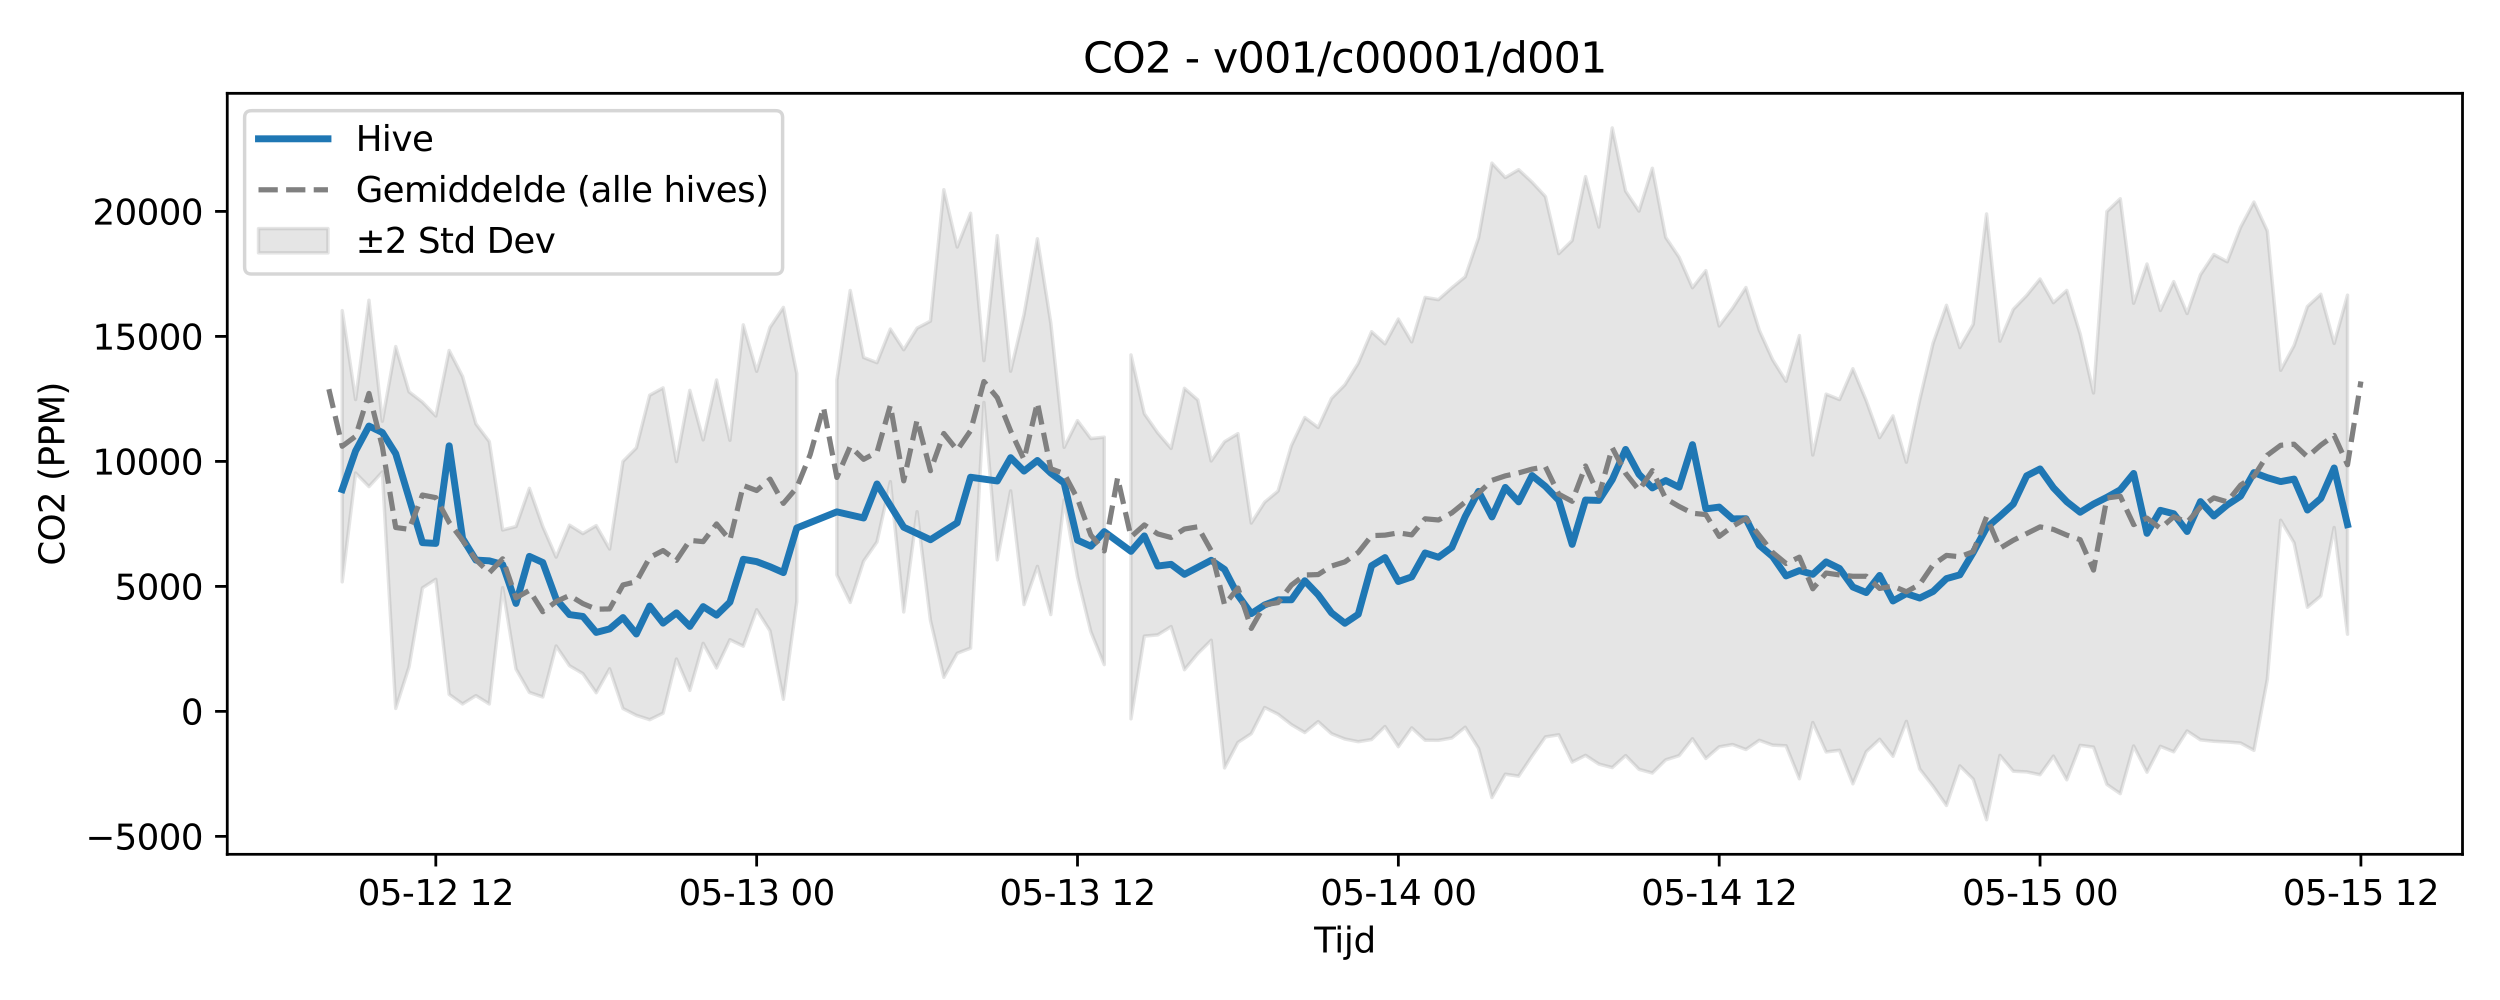 <?xml version="1.0" encoding="utf-8" standalone="no"?>
<!DOCTYPE svg PUBLIC "-//W3C//DTD SVG 1.1//EN"
  "http://www.w3.org/Graphics/SVG/1.1/DTD/svg11.dtd">
<svg xmlns:xlink="http://www.w3.org/1999/xlink" width="720pt" height="288pt" viewBox="0 0 720 288" xmlns="http://www.w3.org/2000/svg" version="1.1">
 <defs>
  <style type="text/css">*{stroke-linejoin: round; stroke-linecap: butt}</style>
 </defs>
 <g id="figure_1">
  <g id="patch_1">
   <path d="M 0 288 
L 720 288 
L 720 0 
L 0 0 
z
" style="fill: #ffffff"/>
  </g>
  <g id="axes_1">
   <g id="patch_2">
    <path d="M 65.45 246.04 
L 709.2 246.04 
L 709.2 26.88 
L 65.45 26.88 
z
" style="fill: #ffffff"/>
   </g>
   <g id="FillBetweenPolyCollection_1">
    <path d="M 98.562 89.461 
L 98.562 167.576 
L 102.412 136.24 
L 106.262 140.145 
L 110.112 135.928 
L 113.962 204.02 
L 117.812 192.041 
L 121.663 169.33 
L 125.513 166.849 
L 129.363 199.98 
L 133.213 202.741 
L 137.063 200.347 
L 140.914 202.748 
L 144.764 169.252 
L 148.614 192.684 
L 152.464 199.421 
L 156.314 200.731 
L 160.164 186.057 
L 164.015 191.731 
L 167.865 194.005 
L 171.715 199.512 
L 175.565 192.628 
L 179.415 204.054 
L 183.265 206.027 
L 187.116 207.275 
L 190.966 205.402 
L 194.816 189.806 
L 198.666 198.836 
L 202.516 185.295 
L 206.367 192.362 
L 210.217 184.247 
L 214.067 186.095 
L 217.917 175.611 
L 221.767 181.695 
L 225.617 201.39 
L 229.468 173.303 
L 229.468 107.586 
L 229.468 107.586 
L 225.617 88.534 
L 221.767 94.281 
L 217.917 106.928 
L 214.067 93.55 
L 210.217 126.811 
L 206.367 109.435 
L 202.516 126.682 
L 198.666 112.42 
L 194.816 132.943 
L 190.966 111.709 
L 187.116 113.82 
L 183.265 128.997 
L 179.415 132.876 
L 175.565 158.117 
L 171.715 151.372 
L 167.865 153.663 
L 164.015 151.24 
L 160.164 160.437 
L 156.314 151.615 
L 152.464 140.646 
L 148.614 151.64 
L 144.764 152.632 
L 140.914 127.171 
L 137.063 122.059 
L 133.213 108.428 
L 129.363 100.935 
L 125.513 119.796 
L 121.663 115.808 
L 117.812 112.849 
L 113.962 99.82 
L 110.112 121.307 
L 106.262 86.466 
L 102.412 115.067 
L 98.562 89.461 
z
" clip-path="url(#pe1adb06159)" style="fill: #808080; fill-opacity: 0.2; stroke: #808080; stroke-opacity: 0.2"/>
    <path d="M 241.018 109.461 
L 241.018 165.546 
L 244.868 173.503 
L 248.719 161.614 
L 252.569 156.073 
L 256.419 138.718 
L 260.269 176.245 
L 264.119 147.374 
L 267.969 178.638 
L 271.82 195.065 
L 275.67 188.152 
L 279.52 186.663 
L 283.37 115.908 
L 287.22 161.241 
L 291.071 141.38 
L 294.921 174.123 
L 298.771 163.123 
L 302.621 176.995 
L 306.471 143.99 
L 310.321 166.127 
L 314.172 181.931 
L 318.022 191.411 
L 318.022 125.903 
L 318.022 125.903 
L 314.172 126.303 
L 310.321 121.141 
L 306.471 128.833 
L 302.621 92.98 
L 298.771 68.763 
L 294.921 90.578 
L 291.071 106.904 
L 287.22 67.858 
L 283.37 103.854 
L 279.52 61.415 
L 275.67 71.136 
L 271.82 54.627 
L 267.969 92.484 
L 264.119 94.506 
L 260.269 100.713 
L 256.419 94.772 
L 252.569 104.44 
L 248.719 102.954 
L 244.868 83.65 
L 241.018 109.461 
z
" clip-path="url(#pe1adb06159)" style="fill: #808080; fill-opacity: 0.2; stroke: #808080; stroke-opacity: 0.2"/>
    <path d="M 325.722 102.219 
L 325.722 207.023 
L 329.572 183.204 
L 333.422 182.852 
L 337.273 180.463 
L 341.123 192.879 
L 344.973 188.224 
L 348.823 184.398 
L 352.673 221.164 
L 356.524 213.826 
L 360.374 211.301 
L 364.224 203.767 
L 368.074 205.689 
L 371.924 208.696 
L 375.774 210.972 
L 379.625 207.827 
L 383.475 211.308 
L 387.325 212.835 
L 391.175 213.609 
L 395.025 212.984 
L 398.876 209.233 
L 402.726 215.041 
L 406.576 209.633 
L 410.426 213.176 
L 414.276 213.221 
L 418.126 212.534 
L 421.977 209.448 
L 425.827 215.559 
L 429.677 229.695 
L 433.527 222.972 
L 437.377 223.527 
L 441.228 217.754 
L 445.078 212.237 
L 448.928 211.612 
L 452.778 219.481 
L 456.628 217.536 
L 460.478 220.056 
L 464.329 221.06 
L 468.179 217.61 
L 472.029 221.572 
L 475.879 222.626 
L 479.729 218.836 
L 483.579 217.633 
L 487.43 212.762 
L 491.28 218.446 
L 495.13 215.09 
L 498.98 214.425 
L 502.83 215.855 
L 506.681 213.205 
L 510.531 214.606 
L 514.381 214.784 
L 518.231 224.287 
L 522.081 208.09 
L 525.931 216.559 
L 529.782 216.081 
L 533.632 225.74 
L 537.482 216.499 
L 541.332 212.912 
L 545.182 217.807 
L 549.033 207.749 
L 552.883 221.482 
L 556.733 226.447 
L 560.583 231.969 
L 564.433 220.585 
L 568.283 224.391 
L 572.134 236.078 
L 575.984 217.558 
L 579.834 222.11 
L 583.684 222.307 
L 587.534 223.127 
L 591.385 217.759 
L 595.235 224.582 
L 599.085 214.659 
L 602.935 215.178 
L 606.785 225.913 
L 610.635 228.577 
L 614.486 214.833 
L 618.336 222.397 
L 622.186 214.933 
L 626.036 216.521 
L 629.886 210.521 
L 633.736 213.077 
L 637.587 213.487 
L 641.437 213.691 
L 645.287 213.994 
L 649.137 216.105 
L 652.987 195.681 
L 656.838 149.825 
L 660.688 156.334 
L 664.538 174.879 
L 668.388 171.635 
L 672.238 151.923 
L 676.088 182.66 
L 676.088 85.008 
L 676.088 85.008 
L 672.238 98.902 
L 668.388 84.744 
L 664.538 88.27 
L 660.688 99.535 
L 656.838 106.649 
L 652.987 66.511 
L 649.137 58.194 
L 645.287 65.452 
L 641.437 75.382 
L 637.587 73.302 
L 633.736 79.127 
L 629.886 90.291 
L 626.036 81.108 
L 622.186 89.418 
L 618.336 76.034 
L 614.486 87.334 
L 610.635 57.232 
L 606.785 60.918 
L 602.935 113.185 
L 599.085 96.201 
L 595.235 83.64 
L 591.385 87.168 
L 587.534 80.361 
L 583.684 85.092 
L 579.834 89.075 
L 575.984 98.253 
L 572.134 61.62 
L 568.283 93.395 
L 564.433 100.098 
L 560.583 87.936 
L 556.733 98.835 
L 552.883 115.124 
L 549.033 133.102 
L 545.182 119.783 
L 541.332 126.046 
L 537.482 115.412 
L 533.632 106.196 
L 529.782 115.068 
L 525.931 113.517 
L 522.081 131.04 
L 518.231 96.647 
L 514.381 109.792 
L 510.531 103.627 
L 506.681 95.118 
L 502.83 82.806 
L 498.98 88.748 
L 495.13 93.868 
L 491.28 77.949 
L 487.43 82.862 
L 483.579 74.079 
L 479.729 68.357 
L 475.879 48.464 
L 472.029 60.795 
L 468.179 55.038 
L 464.329 36.842 
L 460.478 65.377 
L 456.628 50.875 
L 452.778 69.27 
L 448.928 73.036 
L 445.078 56.613 
L 441.228 52.463 
L 437.377 48.865 
L 433.527 51.121 
L 429.677 46.988 
L 425.827 68.5 
L 421.977 79.722 
L 418.126 82.885 
L 414.276 86.291 
L 410.426 85.648 
L 406.576 98.451 
L 402.726 91.886 
L 398.876 99.013 
L 395.025 95.535 
L 391.175 104.604 
L 387.325 110.815 
L 383.475 114.733 
L 379.625 123.123 
L 375.774 120.238 
L 371.924 128.317 
L 368.074 141.414 
L 364.224 144.621 
L 360.374 150.638 
L 356.524 124.887 
L 352.673 127.215 
L 348.823 132.758 
L 344.973 115.201 
L 341.123 111.835 
L 337.273 129.147 
L 333.422 124.659 
L 329.572 119.149 
L 325.722 102.219 
z
" clip-path="url(#pe1adb06159)" style="fill: #808080; fill-opacity: 0.2; stroke: #808080; stroke-opacity: 0.2"/>
   </g>
   <g id="matplotlib.axis_1">
    <g id="xtick_1">
     <g id="line2d_1">
      <defs>
       <path id="m18367b9c06" d="M 0 0 
L 0 3.5 
" style="stroke: #000000; stroke-width: 0.8"/>
      </defs>
      <g>
       <use xlink:href="#m18367b9c06" x="125.513" y="246.04" style="stroke: #000000; stroke-width: 0.8"/>
      </g>
     </g>
     <g id="text_1">
      <!-- 05-12 12 -->
      <g transform="translate(103.032 260.638) scale(0.1 -0.1)">
       <defs>
        <path id="DejaVuSans-30" d="M 2034 4250 
Q 1547 4250 1301 3770 
Q 1056 3291 1056 2328 
Q 1056 1369 1301 889 
Q 1547 409 2034 409 
Q 2525 409 2770 889 
Q 3016 1369 3016 2328 
Q 3016 3291 2770 3770 
Q 2525 4250 2034 4250 
z
M 2034 4750 
Q 2819 4750 3233 4129 
Q 3647 3509 3647 2328 
Q 3647 1150 3233 529 
Q 2819 -91 2034 -91 
Q 1250 -91 836 529 
Q 422 1150 422 2328 
Q 422 3509 836 4129 
Q 1250 4750 2034 4750 
z
" transform="scale(0.016)"/>
        <path id="DejaVuSans-35" d="M 691 4666 
L 3169 4666 
L 3169 4134 
L 1269 4134 
L 1269 2991 
Q 1406 3038 1543 3061 
Q 1681 3084 1819 3084 
Q 2600 3084 3056 2656 
Q 3513 2228 3513 1497 
Q 3513 744 3044 326 
Q 2575 -91 1722 -91 
Q 1428 -91 1123 -41 
Q 819 9 494 109 
L 494 744 
Q 775 591 1075 516 
Q 1375 441 1709 441 
Q 2250 441 2565 725 
Q 2881 1009 2881 1497 
Q 2881 1984 2565 2268 
Q 2250 2553 1709 2553 
Q 1456 2553 1204 2497 
Q 953 2441 691 2322 
L 691 4666 
z
" transform="scale(0.016)"/>
        <path id="DejaVuSans-2d" d="M 313 2009 
L 1997 2009 
L 1997 1497 
L 313 1497 
L 313 2009 
z
" transform="scale(0.016)"/>
        <path id="DejaVuSans-31" d="M 794 531 
L 1825 531 
L 1825 4091 
L 703 3866 
L 703 4441 
L 1819 4666 
L 2450 4666 
L 2450 531 
L 3481 531 
L 3481 0 
L 794 0 
L 794 531 
z
" transform="scale(0.016)"/>
        <path id="DejaVuSans-32" d="M 1228 531 
L 3431 531 
L 3431 0 
L 469 0 
L 469 531 
Q 828 903 1448 1529 
Q 2069 2156 2228 2338 
Q 2531 2678 2651 2914 
Q 2772 3150 2772 3378 
Q 2772 3750 2511 3984 
Q 2250 4219 1831 4219 
Q 1534 4219 1204 4116 
Q 875 4013 500 3803 
L 500 4441 
Q 881 4594 1212 4672 
Q 1544 4750 1819 4750 
Q 2544 4750 2975 4387 
Q 3406 4025 3406 3419 
Q 3406 3131 3298 2873 
Q 3191 2616 2906 2266 
Q 2828 2175 2409 1742 
Q 1991 1309 1228 531 
z
" transform="scale(0.016)"/>
        <path id="DejaVuSans-20" transform="scale(0.016)"/>
       </defs>
       <use xlink:href="#DejaVuSans-30"/>
       <use xlink:href="#DejaVuSans-35" transform="translate(63.623 0)"/>
       <use xlink:href="#DejaVuSans-2d" transform="translate(127.246 0)"/>
       <use xlink:href="#DejaVuSans-31" transform="translate(163.33 0)"/>
       <use xlink:href="#DejaVuSans-32" transform="translate(226.953 0)"/>
       <use xlink:href="#DejaVuSans-20" transform="translate(290.576 0)"/>
       <use xlink:href="#DejaVuSans-31" transform="translate(322.363 0)"/>
       <use xlink:href="#DejaVuSans-32" transform="translate(385.986 0)"/>
      </g>
     </g>
    </g>
    <g id="xtick_2">
     <g id="line2d_2">
      <g>
       <use xlink:href="#m18367b9c06" x="217.917" y="246.04" style="stroke: #000000; stroke-width: 0.8"/>
      </g>
     </g>
     <g id="text_2">
      <!-- 05-13 00 -->
      <g transform="translate(195.437 260.638) scale(0.1 -0.1)">
       <defs>
        <path id="DejaVuSans-33" d="M 2597 2516 
Q 3050 2419 3304 2112 
Q 3559 1806 3559 1356 
Q 3559 666 3084 287 
Q 2609 -91 1734 -91 
Q 1441 -91 1130 -33 
Q 819 25 488 141 
L 488 750 
Q 750 597 1062 519 
Q 1375 441 1716 441 
Q 2309 441 2620 675 
Q 2931 909 2931 1356 
Q 2931 1769 2642 2001 
Q 2353 2234 1838 2234 
L 1294 2234 
L 1294 2753 
L 1863 2753 
Q 2328 2753 2575 2939 
Q 2822 3125 2822 3475 
Q 2822 3834 2567 4026 
Q 2313 4219 1838 4219 
Q 1578 4219 1281 4162 
Q 984 4106 628 3988 
L 628 4550 
Q 988 4650 1302 4700 
Q 1616 4750 1894 4750 
Q 2613 4750 3031 4423 
Q 3450 4097 3450 3541 
Q 3450 3153 3228 2886 
Q 3006 2619 2597 2516 
z
" transform="scale(0.016)"/>
       </defs>
       <use xlink:href="#DejaVuSans-30"/>
       <use xlink:href="#DejaVuSans-35" transform="translate(63.623 0)"/>
       <use xlink:href="#DejaVuSans-2d" transform="translate(127.246 0)"/>
       <use xlink:href="#DejaVuSans-31" transform="translate(163.33 0)"/>
       <use xlink:href="#DejaVuSans-33" transform="translate(226.953 0)"/>
       <use xlink:href="#DejaVuSans-20" transform="translate(290.576 0)"/>
       <use xlink:href="#DejaVuSans-30" transform="translate(322.363 0)"/>
       <use xlink:href="#DejaVuSans-30" transform="translate(385.986 0)"/>
      </g>
     </g>
    </g>
    <g id="xtick_3">
     <g id="line2d_3">
      <g>
       <use xlink:href="#m18367b9c06" x="310.321" y="246.04" style="stroke: #000000; stroke-width: 0.8"/>
      </g>
     </g>
     <g id="text_3">
      <!-- 05-13 12 -->
      <g transform="translate(287.841 260.638) scale(0.1 -0.1)">
       <use xlink:href="#DejaVuSans-30"/>
       <use xlink:href="#DejaVuSans-35" transform="translate(63.623 0)"/>
       <use xlink:href="#DejaVuSans-2d" transform="translate(127.246 0)"/>
       <use xlink:href="#DejaVuSans-31" transform="translate(163.33 0)"/>
       <use xlink:href="#DejaVuSans-33" transform="translate(226.953 0)"/>
       <use xlink:href="#DejaVuSans-20" transform="translate(290.576 0)"/>
       <use xlink:href="#DejaVuSans-31" transform="translate(322.363 0)"/>
       <use xlink:href="#DejaVuSans-32" transform="translate(385.986 0)"/>
      </g>
     </g>
    </g>
    <g id="xtick_4">
     <g id="line2d_4">
      <g>
       <use xlink:href="#m18367b9c06" x="402.726" y="246.04" style="stroke: #000000; stroke-width: 0.8"/>
      </g>
     </g>
     <g id="text_4">
      <!-- 05-14 00 -->
      <g transform="translate(380.245 260.638) scale(0.1 -0.1)">
       <defs>
        <path id="DejaVuSans-34" d="M 2419 4116 
L 825 1625 
L 2419 1625 
L 2419 4116 
z
M 2253 4666 
L 3047 4666 
L 3047 1625 
L 3713 1625 
L 3713 1100 
L 3047 1100 
L 3047 0 
L 2419 0 
L 2419 1100 
L 313 1100 
L 313 1709 
L 2253 4666 
z
" transform="scale(0.016)"/>
       </defs>
       <use xlink:href="#DejaVuSans-30"/>
       <use xlink:href="#DejaVuSans-35" transform="translate(63.623 0)"/>
       <use xlink:href="#DejaVuSans-2d" transform="translate(127.246 0)"/>
       <use xlink:href="#DejaVuSans-31" transform="translate(163.33 0)"/>
       <use xlink:href="#DejaVuSans-34" transform="translate(226.953 0)"/>
       <use xlink:href="#DejaVuSans-20" transform="translate(290.576 0)"/>
       <use xlink:href="#DejaVuSans-30" transform="translate(322.363 0)"/>
       <use xlink:href="#DejaVuSans-30" transform="translate(385.986 0)"/>
      </g>
     </g>
    </g>
    <g id="xtick_5">
     <g id="line2d_5">
      <g>
       <use xlink:href="#m18367b9c06" x="495.13" y="246.04" style="stroke: #000000; stroke-width: 0.8"/>
      </g>
     </g>
     <g id="text_5">
      <!-- 05-14 12 -->
      <g transform="translate(472.65 260.638) scale(0.1 -0.1)">
       <use xlink:href="#DejaVuSans-30"/>
       <use xlink:href="#DejaVuSans-35" transform="translate(63.623 0)"/>
       <use xlink:href="#DejaVuSans-2d" transform="translate(127.246 0)"/>
       <use xlink:href="#DejaVuSans-31" transform="translate(163.33 0)"/>
       <use xlink:href="#DejaVuSans-34" transform="translate(226.953 0)"/>
       <use xlink:href="#DejaVuSans-20" transform="translate(290.576 0)"/>
       <use xlink:href="#DejaVuSans-31" transform="translate(322.363 0)"/>
       <use xlink:href="#DejaVuSans-32" transform="translate(385.986 0)"/>
      </g>
     </g>
    </g>
    <g id="xtick_6">
     <g id="line2d_6">
      <g>
       <use xlink:href="#m18367b9c06" x="587.534" y="246.04" style="stroke: #000000; stroke-width: 0.8"/>
      </g>
     </g>
     <g id="text_6">
      <!-- 05-15 00 -->
      <g transform="translate(565.054 260.638) scale(0.1 -0.1)">
       <use xlink:href="#DejaVuSans-30"/>
       <use xlink:href="#DejaVuSans-35" transform="translate(63.623 0)"/>
       <use xlink:href="#DejaVuSans-2d" transform="translate(127.246 0)"/>
       <use xlink:href="#DejaVuSans-31" transform="translate(163.33 0)"/>
       <use xlink:href="#DejaVuSans-35" transform="translate(226.953 0)"/>
       <use xlink:href="#DejaVuSans-20" transform="translate(290.576 0)"/>
       <use xlink:href="#DejaVuSans-30" transform="translate(322.363 0)"/>
       <use xlink:href="#DejaVuSans-30" transform="translate(385.986 0)"/>
      </g>
     </g>
    </g>
    <g id="xtick_7">
     <g id="line2d_7">
      <g>
       <use xlink:href="#m18367b9c06" x="679.939" y="246.04" style="stroke: #000000; stroke-width: 0.8"/>
      </g>
     </g>
     <g id="text_7">
      <!-- 05-15 12 -->
      <g transform="translate(657.458 260.638) scale(0.1 -0.1)">
       <use xlink:href="#DejaVuSans-30"/>
       <use xlink:href="#DejaVuSans-35" transform="translate(63.623 0)"/>
       <use xlink:href="#DejaVuSans-2d" transform="translate(127.246 0)"/>
       <use xlink:href="#DejaVuSans-31" transform="translate(163.33 0)"/>
       <use xlink:href="#DejaVuSans-35" transform="translate(226.953 0)"/>
       <use xlink:href="#DejaVuSans-20" transform="translate(290.576 0)"/>
       <use xlink:href="#DejaVuSans-31" transform="translate(322.363 0)"/>
       <use xlink:href="#DejaVuSans-32" transform="translate(385.986 0)"/>
      </g>
     </g>
    </g>
    <g id="text_8">
     <!-- Tijd -->
     <g transform="translate(378.475 274.317) scale(0.1 -0.1)">
      <defs>
       <path id="DejaVuSans-54" d="M -19 4666 
L 3928 4666 
L 3928 4134 
L 2272 4134 
L 2272 0 
L 1638 0 
L 1638 4134 
L -19 4134 
L -19 4666 
z
" transform="scale(0.016)"/>
       <path id="DejaVuSans-69" d="M 603 3500 
L 1178 3500 
L 1178 0 
L 603 0 
L 603 3500 
z
M 603 4863 
L 1178 4863 
L 1178 4134 
L 603 4134 
L 603 4863 
z
" transform="scale(0.016)"/>
       <path id="DejaVuSans-6a" d="M 603 3500 
L 1178 3500 
L 1178 -63 
Q 1178 -731 923 -1031 
Q 669 -1331 103 -1331 
L -116 -1331 
L -116 -844 
L 38 -844 
Q 366 -844 484 -692 
Q 603 -541 603 -63 
L 603 3500 
z
M 603 4863 
L 1178 4863 
L 1178 4134 
L 603 4134 
L 603 4863 
z
" transform="scale(0.016)"/>
       <path id="DejaVuSans-64" d="M 2906 2969 
L 2906 4863 
L 3481 4863 
L 3481 0 
L 2906 0 
L 2906 525 
Q 2725 213 2448 61 
Q 2172 -91 1784 -91 
Q 1150 -91 751 415 
Q 353 922 353 1747 
Q 353 2572 751 3078 
Q 1150 3584 1784 3584 
Q 2172 3584 2448 3432 
Q 2725 3281 2906 2969 
z
M 947 1747 
Q 947 1113 1208 752 
Q 1469 391 1925 391 
Q 2381 391 2643 752 
Q 2906 1113 2906 1747 
Q 2906 2381 2643 2742 
Q 2381 3103 1925 3103 
Q 1469 3103 1208 2742 
Q 947 2381 947 1747 
z
" transform="scale(0.016)"/>
      </defs>
      <use xlink:href="#DejaVuSans-54"/>
      <use xlink:href="#DejaVuSans-69" transform="translate(57.959 0)"/>
      <use xlink:href="#DejaVuSans-6a" transform="translate(85.742 0)"/>
      <use xlink:href="#DejaVuSans-64" transform="translate(113.525 0)"/>
     </g>
    </g>
   </g>
   <g id="matplotlib.axis_2">
    <g id="ytick_1">
     <g id="line2d_8">
      <defs>
       <path id="m0b551e4c7f" d="M 0 0 
L -3.5 0 
" style="stroke: #000000; stroke-width: 0.8"/>
      </defs>
      <g>
       <use xlink:href="#m0b551e4c7f" x="65.45" y="240.872" style="stroke: #000000; stroke-width: 0.8"/>
      </g>
     </g>
     <g id="text_9">
      <!-- −5000 -->
      <g transform="translate(24.62 244.671) scale(0.1 -0.1)">
       <defs>
        <path id="DejaVuSans-2212" d="M 678 2272 
L 4684 2272 
L 4684 1741 
L 678 1741 
L 678 2272 
z
" transform="scale(0.016)"/>
       </defs>
       <use xlink:href="#DejaVuSans-2212"/>
       <use xlink:href="#DejaVuSans-35" transform="translate(83.789 0)"/>
       <use xlink:href="#DejaVuSans-30" transform="translate(147.412 0)"/>
       <use xlink:href="#DejaVuSans-30" transform="translate(211.035 0)"/>
       <use xlink:href="#DejaVuSans-30" transform="translate(274.658 0)"/>
      </g>
     </g>
    </g>
    <g id="ytick_2">
     <g id="line2d_9">
      <g>
       <use xlink:href="#m0b551e4c7f" x="65.45" y="204.876" style="stroke: #000000; stroke-width: 0.8"/>
      </g>
     </g>
     <g id="text_10">
      <!-- 0 -->
      <g transform="translate(52.087 208.675) scale(0.1 -0.1)">
       <use xlink:href="#DejaVuSans-30"/>
      </g>
     </g>
    </g>
    <g id="ytick_3">
     <g id="line2d_10">
      <g>
       <use xlink:href="#m0b551e4c7f" x="65.45" y="168.879" style="stroke: #000000; stroke-width: 0.8"/>
      </g>
     </g>
     <g id="text_11">
      <!-- 5000 -->
      <g transform="translate(33 172.678) scale(0.1 -0.1)">
       <use xlink:href="#DejaVuSans-35"/>
       <use xlink:href="#DejaVuSans-30" transform="translate(63.623 0)"/>
       <use xlink:href="#DejaVuSans-30" transform="translate(127.246 0)"/>
       <use xlink:href="#DejaVuSans-30" transform="translate(190.869 0)"/>
      </g>
     </g>
    </g>
    <g id="ytick_4">
     <g id="line2d_11">
      <g>
       <use xlink:href="#m0b551e4c7f" x="65.45" y="132.883" style="stroke: #000000; stroke-width: 0.8"/>
      </g>
     </g>
     <g id="text_12">
      <!-- 10000 -->
      <g transform="translate(26.637 136.682) scale(0.1 -0.1)">
       <use xlink:href="#DejaVuSans-31"/>
       <use xlink:href="#DejaVuSans-30" transform="translate(63.623 0)"/>
       <use xlink:href="#DejaVuSans-30" transform="translate(127.246 0)"/>
       <use xlink:href="#DejaVuSans-30" transform="translate(190.869 0)"/>
       <use xlink:href="#DejaVuSans-30" transform="translate(254.492 0)"/>
      </g>
     </g>
    </g>
    <g id="ytick_5">
     <g id="line2d_12">
      <g>
       <use xlink:href="#m0b551e4c7f" x="65.45" y="96.886" style="stroke: #000000; stroke-width: 0.8"/>
      </g>
     </g>
     <g id="text_13">
      <!-- 15000 -->
      <g transform="translate(26.637 100.685) scale(0.1 -0.1)">
       <use xlink:href="#DejaVuSans-31"/>
       <use xlink:href="#DejaVuSans-35" transform="translate(63.623 0)"/>
       <use xlink:href="#DejaVuSans-30" transform="translate(127.246 0)"/>
       <use xlink:href="#DejaVuSans-30" transform="translate(190.869 0)"/>
       <use xlink:href="#DejaVuSans-30" transform="translate(254.492 0)"/>
      </g>
     </g>
    </g>
    <g id="ytick_6">
     <g id="line2d_13">
      <g>
       <use xlink:href="#m0b551e4c7f" x="65.45" y="60.89" style="stroke: #000000; stroke-width: 0.8"/>
      </g>
     </g>
     <g id="text_14">
      <!-- 20000 -->
      <g transform="translate(26.637 64.689) scale(0.1 -0.1)">
       <use xlink:href="#DejaVuSans-32"/>
       <use xlink:href="#DejaVuSans-30" transform="translate(63.623 0)"/>
       <use xlink:href="#DejaVuSans-30" transform="translate(127.246 0)"/>
       <use xlink:href="#DejaVuSans-30" transform="translate(190.869 0)"/>
       <use xlink:href="#DejaVuSans-30" transform="translate(254.492 0)"/>
      </g>
     </g>
    </g>
    <g id="text_15">
     <!-- CO2 (PPM) -->
     <g transform="translate(18.541 162.903) rotate(-90) scale(0.1 -0.1)">
      <defs>
       <path id="DejaVuSans-43" d="M 4122 4306 
L 4122 3641 
Q 3803 3938 3442 4084 
Q 3081 4231 2675 4231 
Q 1875 4231 1450 3742 
Q 1025 3253 1025 2328 
Q 1025 1406 1450 917 
Q 1875 428 2675 428 
Q 3081 428 3442 575 
Q 3803 722 4122 1019 
L 4122 359 
Q 3791 134 3420 21 
Q 3050 -91 2638 -91 
Q 1578 -91 968 557 
Q 359 1206 359 2328 
Q 359 3453 968 4101 
Q 1578 4750 2638 4750 
Q 3056 4750 3426 4639 
Q 3797 4528 4122 4306 
z
" transform="scale(0.016)"/>
       <path id="DejaVuSans-4f" d="M 2522 4238 
Q 1834 4238 1429 3725 
Q 1025 3213 1025 2328 
Q 1025 1447 1429 934 
Q 1834 422 2522 422 
Q 3209 422 3611 934 
Q 4013 1447 4013 2328 
Q 4013 3213 3611 3725 
Q 3209 4238 2522 4238 
z
M 2522 4750 
Q 3503 4750 4090 4092 
Q 4678 3434 4678 2328 
Q 4678 1225 4090 567 
Q 3503 -91 2522 -91 
Q 1538 -91 948 565 
Q 359 1222 359 2328 
Q 359 3434 948 4092 
Q 1538 4750 2522 4750 
z
" transform="scale(0.016)"/>
       <path id="DejaVuSans-28" d="M 1984 4856 
Q 1566 4138 1362 3434 
Q 1159 2731 1159 2009 
Q 1159 1288 1364 580 
Q 1569 -128 1984 -844 
L 1484 -844 
Q 1016 -109 783 600 
Q 550 1309 550 2009 
Q 550 2706 781 3412 
Q 1013 4119 1484 4856 
L 1984 4856 
z
" transform="scale(0.016)"/>
       <path id="DejaVuSans-50" d="M 1259 4147 
L 1259 2394 
L 2053 2394 
Q 2494 2394 2734 2622 
Q 2975 2850 2975 3272 
Q 2975 3691 2734 3919 
Q 2494 4147 2053 4147 
L 1259 4147 
z
M 628 4666 
L 2053 4666 
Q 2838 4666 3239 4311 
Q 3641 3956 3641 3272 
Q 3641 2581 3239 2228 
Q 2838 1875 2053 1875 
L 1259 1875 
L 1259 0 
L 628 0 
L 628 4666 
z
" transform="scale(0.016)"/>
       <path id="DejaVuSans-4d" d="M 628 4666 
L 1569 4666 
L 2759 1491 
L 3956 4666 
L 4897 4666 
L 4897 0 
L 4281 0 
L 4281 4097 
L 3078 897 
L 2444 897 
L 1241 4097 
L 1241 0 
L 628 0 
L 628 4666 
z
" transform="scale(0.016)"/>
       <path id="DejaVuSans-29" d="M 513 4856 
L 1013 4856 
Q 1481 4119 1714 3412 
Q 1947 2706 1947 2009 
Q 1947 1309 1714 600 
Q 1481 -109 1013 -844 
L 513 -844 
Q 928 -128 1133 580 
Q 1338 1288 1338 2009 
Q 1338 2731 1133 3434 
Q 928 4138 513 4856 
z
" transform="scale(0.016)"/>
      </defs>
      <use xlink:href="#DejaVuSans-43"/>
      <use xlink:href="#DejaVuSans-4f" transform="translate(69.824 0)"/>
      <use xlink:href="#DejaVuSans-32" transform="translate(148.535 0)"/>
      <use xlink:href="#DejaVuSans-20" transform="translate(212.158 0)"/>
      <use xlink:href="#DejaVuSans-28" transform="translate(243.945 0)"/>
      <use xlink:href="#DejaVuSans-50" transform="translate(282.959 0)"/>
      <use xlink:href="#DejaVuSans-50" transform="translate(343.262 0)"/>
      <use xlink:href="#DejaVuSans-4d" transform="translate(403.564 0)"/>
      <use xlink:href="#DejaVuSans-29" transform="translate(489.844 0)"/>
     </g>
    </g>
   </g>
   <g id="line2d_14">
    <path d="M 98.562 140.982 
L 102.412 129.877 
L 106.262 122.71 
L 110.112 124.568 
L 113.962 130.658 
L 121.663 156.28 
L 125.513 156.504 
L 129.363 128.401 
L 133.213 155.053 
L 137.063 161.298 
L 140.914 161.521 
L 144.764 162.591 
L 148.614 173.782 
L 152.464 160.244 
L 156.314 161.997 
L 160.164 172.511 
L 164.015 177.004 
L 167.865 177.533 
L 171.715 182.135 
L 175.565 181.13 
L 179.415 177.866 
L 183.265 182.584 
L 187.116 174.55 
L 190.966 179.457 
L 194.816 176.513 
L 198.666 180.405 
L 202.516 174.708 
L 206.367 177.168 
L 210.217 173.412 
L 214.067 161.075 
L 217.917 161.749 
L 221.767 163.218 
L 225.617 164.912 
L 229.468 152.062 
L 241.018 147.418 
L 248.719 149.182 
L 252.569 139.384 
L 260.269 151.831 
L 267.969 155.445 
L 275.67 150.571 
L 279.52 137.443 
L 287.22 138.52 
L 291.071 131.817 
L 294.921 135.669 
L 298.771 132.624 
L 302.621 136.234 
L 306.471 139.091 
L 310.321 155.578 
L 314.172 157.317 
L 318.022 153.113 
L 325.722 158.783 
L 329.572 154.341 
L 333.422 163.017 
L 337.273 162.529 
L 341.123 165.409 
L 348.823 161.368 
L 352.673 164 
L 356.524 171.43 
L 360.374 176.719 
L 364.224 174.221 
L 368.074 172.75 
L 371.924 172.745 
L 375.774 167.259 
L 379.625 171.286 
L 383.475 176.498 
L 387.325 179.503 
L 391.175 176.911 
L 395.025 162.928 
L 398.876 160.588 
L 402.726 167.473 
L 406.576 166.139 
L 410.426 159.246 
L 414.276 160.48 
L 418.126 157.672 
L 421.977 148.776 
L 425.827 141.522 
L 429.677 148.875 
L 433.527 140.382 
L 437.377 144.531 
L 441.228 136.962 
L 445.078 140.077 
L 448.928 144.068 
L 452.778 156.777 
L 456.628 144.008 
L 460.478 144.121 
L 464.329 138.131 
L 468.179 129.446 
L 472.029 136.607 
L 475.879 140.516 
L 479.729 138.397 
L 483.579 140.32 
L 487.43 128.066 
L 491.28 146.554 
L 495.13 146.041 
L 498.98 149.436 
L 502.83 149.394 
L 506.681 157.036 
L 510.531 160.302 
L 514.381 165.863 
L 518.231 164.339 
L 522.081 165.402 
L 525.931 161.826 
L 529.782 163.724 
L 533.632 169.054 
L 537.482 170.657 
L 541.332 165.733 
L 545.182 173.079 
L 549.033 170.957 
L 552.883 172.234 
L 556.733 170.345 
L 560.583 166.638 
L 564.433 165.555 
L 568.283 159.122 
L 572.134 151.961 
L 575.984 148.652 
L 579.834 145.155 
L 583.684 137.032 
L 587.534 135.059 
L 591.385 140.473 
L 595.235 144.5 
L 599.085 147.528 
L 602.935 145.169 
L 606.785 143.228 
L 610.635 141.066 
L 614.486 136.36 
L 618.336 153.597 
L 622.186 146.974 
L 626.036 147.963 
L 629.886 153.067 
L 633.736 144.463 
L 637.587 148.611 
L 641.437 145.421 
L 645.287 142.892 
L 649.137 136.115 
L 652.987 137.567 
L 656.838 138.697 
L 660.688 137.975 
L 664.538 146.885 
L 668.388 143.55 
L 672.238 134.786 
L 676.088 151.097 
L 676.088 151.097 
" clip-path="url(#pe1adb06159)" style="fill: none; stroke: #1f77b4; stroke-width: 2; stroke-linecap: square"/>
   </g>
   <g id="line2d_15">
    <path d="M 94.711 112.084 
L 98.562 128.518 
L 102.412 125.653 
L 106.262 113.305 
L 110.112 128.618 
L 113.962 151.92 
L 117.812 152.445 
L 121.663 142.569 
L 125.513 143.323 
L 129.363 150.457 
L 133.213 155.584 
L 137.063 161.203 
L 140.914 164.96 
L 144.764 160.942 
L 148.614 172.162 
L 152.464 170.033 
L 156.314 176.173 
L 160.164 173.247 
L 164.015 171.486 
L 167.865 173.834 
L 171.715 175.442 
L 175.565 175.372 
L 179.415 168.465 
L 183.265 167.512 
L 187.116 160.548 
L 190.966 158.555 
L 194.816 161.374 
L 198.666 155.628 
L 202.516 155.989 
L 206.367 150.898 
L 210.217 155.529 
L 214.067 139.823 
L 217.917 141.269 
L 221.767 137.988 
L 225.617 144.962 
L 229.468 140.444 
L 233.318 130.953 
L 237.168 117.313 
L 241.018 137.503 
L 244.868 128.577 
L 248.719 132.284 
L 252.569 130.256 
L 256.419 116.745 
L 260.269 138.479 
L 264.119 120.94 
L 267.969 135.561 
L 271.82 124.846 
L 275.67 129.644 
L 279.52 124.039 
L 283.37 109.881 
L 287.22 114.549 
L 291.071 124.142 
L 294.921 132.351 
L 298.771 115.943 
L 302.621 134.988 
L 306.471 136.412 
L 310.321 143.634 
L 314.172 154.117 
L 318.022 158.657 
L 321.872 137.586 
L 325.722 154.621 
L 329.572 151.177 
L 333.422 153.756 
L 337.273 154.805 
L 341.123 152.357 
L 344.973 151.712 
L 348.823 158.578 
L 352.673 174.189 
L 356.524 169.356 
L 360.374 180.97 
L 364.224 174.194 
L 368.074 173.551 
L 371.924 168.506 
L 375.774 165.605 
L 379.625 165.475 
L 383.475 163.02 
L 387.325 161.825 
L 391.175 159.107 
L 395.025 154.259 
L 398.876 154.123 
L 402.726 153.463 
L 406.576 154.042 
L 410.426 149.412 
L 414.276 149.756 
L 418.126 147.71 
L 421.977 144.585 
L 425.827 142.03 
L 429.677 138.341 
L 433.527 137.047 
L 437.377 136.196 
L 441.228 135.108 
L 445.078 134.425 
L 448.928 142.324 
L 452.778 144.376 
L 456.628 134.206 
L 460.478 142.716 
L 464.329 128.951 
L 468.179 136.324 
L 472.029 141.183 
L 475.879 135.545 
L 479.729 143.597 
L 483.579 145.856 
L 487.43 147.812 
L 491.28 148.198 
L 495.13 154.479 
L 498.98 151.587 
L 502.83 149.33 
L 510.531 159.117 
L 514.381 162.288 
L 518.231 160.467 
L 522.081 169.565 
L 525.931 165.038 
L 529.782 165.574 
L 533.632 165.968 
L 537.482 165.955 
L 541.332 169.479 
L 545.182 168.795 
L 549.033 170.426 
L 552.883 168.303 
L 556.733 162.641 
L 560.583 159.952 
L 564.433 160.342 
L 568.283 158.893 
L 572.134 148.849 
L 575.984 157.906 
L 579.834 155.593 
L 587.534 151.744 
L 591.385 152.463 
L 595.235 154.111 
L 599.085 155.43 
L 602.935 164.182 
L 606.785 143.415 
L 610.635 142.905 
L 614.486 151.083 
L 618.336 149.216 
L 622.186 152.176 
L 626.036 148.815 
L 629.886 150.406 
L 633.736 146.102 
L 637.587 143.394 
L 641.437 144.536 
L 645.287 139.723 
L 649.137 137.15 
L 652.987 131.096 
L 656.838 128.237 
L 660.688 127.934 
L 664.538 131.575 
L 668.388 128.189 
L 672.238 125.413 
L 676.088 133.834 
L 679.939 109.863 
L 679.939 109.863 
" clip-path="url(#pe1adb06159)" style="fill: none; stroke-dasharray: 5.55,2.4; stroke-dashoffset: 0; stroke: #808080; stroke-width: 1.5"/>
   </g>
   <g id="patch_3">
    <path d="M 65.45 246.04 
L 65.45 26.88 
" style="fill: none; stroke: #000000; stroke-width: 0.8; stroke-linejoin: miter; stroke-linecap: square"/>
   </g>
   <g id="patch_4">
    <path d="M 709.2 246.04 
L 709.2 26.88 
" style="fill: none; stroke: #000000; stroke-width: 0.8; stroke-linejoin: miter; stroke-linecap: square"/>
   </g>
   <g id="patch_5">
    <path d="M 65.45 246.04 
L 709.2 246.04 
" style="fill: none; stroke: #000000; stroke-width: 0.8; stroke-linejoin: miter; stroke-linecap: square"/>
   </g>
   <g id="patch_6">
    <path d="M 65.45 26.88 
L 709.2 26.88 
" style="fill: none; stroke: #000000; stroke-width: 0.8; stroke-linejoin: miter; stroke-linecap: square"/>
   </g>
   <g id="text_16">
    <!-- CO2 - v001/c00001/d001 -->
    <g transform="translate(311.922 20.88) scale(0.12 -0.12)">
     <defs>
      <path id="DejaVuSans-76" d="M 191 3500 
L 800 3500 
L 1894 563 
L 2988 3500 
L 3597 3500 
L 2284 0 
L 1503 0 
L 191 3500 
z
" transform="scale(0.016)"/>
      <path id="DejaVuSans-2f" d="M 1625 4666 
L 2156 4666 
L 531 -594 
L 0 -594 
L 1625 4666 
z
" transform="scale(0.016)"/>
      <path id="DejaVuSans-63" d="M 3122 3366 
L 3122 2828 
Q 2878 2963 2633 3030 
Q 2388 3097 2138 3097 
Q 1578 3097 1268 2742 
Q 959 2388 959 1747 
Q 959 1106 1268 751 
Q 1578 397 2138 397 
Q 2388 397 2633 464 
Q 2878 531 3122 666 
L 3122 134 
Q 2881 22 2623 -34 
Q 2366 -91 2075 -91 
Q 1284 -91 818 406 
Q 353 903 353 1747 
Q 353 2603 823 3093 
Q 1294 3584 2113 3584 
Q 2378 3584 2631 3529 
Q 2884 3475 3122 3366 
z
" transform="scale(0.016)"/>
     </defs>
     <use xlink:href="#DejaVuSans-43"/>
     <use xlink:href="#DejaVuSans-4f" transform="translate(69.824 0)"/>
     <use xlink:href="#DejaVuSans-32" transform="translate(148.535 0)"/>
     <use xlink:href="#DejaVuSans-20" transform="translate(212.158 0)"/>
     <use xlink:href="#DejaVuSans-2d" transform="translate(243.945 0)"/>
     <use xlink:href="#DejaVuSans-20" transform="translate(280.029 0)"/>
     <use xlink:href="#DejaVuSans-76" transform="translate(311.816 0)"/>
     <use xlink:href="#DejaVuSans-30" transform="translate(370.996 0)"/>
     <use xlink:href="#DejaVuSans-30" transform="translate(434.619 0)"/>
     <use xlink:href="#DejaVuSans-31" transform="translate(498.242 0)"/>
     <use xlink:href="#DejaVuSans-2f" transform="translate(561.865 0)"/>
     <use xlink:href="#DejaVuSans-63" transform="translate(595.557 0)"/>
     <use xlink:href="#DejaVuSans-30" transform="translate(650.537 0)"/>
     <use xlink:href="#DejaVuSans-30" transform="translate(714.16 0)"/>
     <use xlink:href="#DejaVuSans-30" transform="translate(777.783 0)"/>
     <use xlink:href="#DejaVuSans-30" transform="translate(841.406 0)"/>
     <use xlink:href="#DejaVuSans-31" transform="translate(905.029 0)"/>
     <use xlink:href="#DejaVuSans-2f" transform="translate(968.652 0)"/>
     <use xlink:href="#DejaVuSans-64" transform="translate(1002.344 0)"/>
     <use xlink:href="#DejaVuSans-30" transform="translate(1065.82 0)"/>
     <use xlink:href="#DejaVuSans-30" transform="translate(1129.443 0)"/>
     <use xlink:href="#DejaVuSans-31" transform="translate(1193.066 0)"/>
    </g>
   </g>
   <g id="legend_1">
    <g id="patch_7">
     <path d="M 72.45 78.914 
L 223.394 78.914 
Q 225.394 78.914 225.394 76.914 
L 225.394 33.88 
Q 225.394 31.88 223.394 31.88 
L 72.45 31.88 
Q 70.45 31.88 70.45 33.88 
L 70.45 76.914 
Q 70.45 78.914 72.45 78.914 
z
" style="fill: #ffffff; opacity: 0.8; stroke: #cccccc; stroke-linejoin: miter"/>
    </g>
    <g id="line2d_16">
     <path d="M 74.45 39.978 
L 84.45 39.978 
L 94.45 39.978 
" style="fill: none; stroke: #1f77b4; stroke-width: 2; stroke-linecap: square"/>
    </g>
    <g id="text_17">
     <!-- Hive -->
     <g transform="translate(102.45 43.478) scale(0.1 -0.1)">
      <defs>
       <path id="DejaVuSans-48" d="M 628 4666 
L 1259 4666 
L 1259 2753 
L 3553 2753 
L 3553 4666 
L 4184 4666 
L 4184 0 
L 3553 0 
L 3553 2222 
L 1259 2222 
L 1259 0 
L 628 0 
L 628 4666 
z
" transform="scale(0.016)"/>
       <path id="DejaVuSans-65" d="M 3597 1894 
L 3597 1613 
L 953 1613 
Q 991 1019 1311 708 
Q 1631 397 2203 397 
Q 2534 397 2845 478 
Q 3156 559 3463 722 
L 3463 178 
Q 3153 47 2828 -22 
Q 2503 -91 2169 -91 
Q 1331 -91 842 396 
Q 353 884 353 1716 
Q 353 2575 817 3079 
Q 1281 3584 2069 3584 
Q 2775 3584 3186 3129 
Q 3597 2675 3597 1894 
z
M 3022 2063 
Q 3016 2534 2758 2815 
Q 2500 3097 2075 3097 
Q 1594 3097 1305 2825 
Q 1016 2553 972 2059 
L 3022 2063 
z
" transform="scale(0.016)"/>
      </defs>
      <use xlink:href="#DejaVuSans-48"/>
      <use xlink:href="#DejaVuSans-69" transform="translate(75.195 0)"/>
      <use xlink:href="#DejaVuSans-76" transform="translate(102.979 0)"/>
      <use xlink:href="#DejaVuSans-65" transform="translate(162.158 0)"/>
     </g>
    </g>
    <g id="line2d_17">
     <path d="M 74.45 54.657 
L 84.45 54.657 
L 94.45 54.657 
" style="fill: none; stroke-dasharray: 5.55,2.4; stroke-dashoffset: 0; stroke: #808080; stroke-width: 1.5"/>
    </g>
    <g id="text_18">
     <!-- Gemiddelde (alle hives) -->
     <g transform="translate(102.45 58.157) scale(0.1 -0.1)">
      <defs>
       <path id="DejaVuSans-47" d="M 3809 666 
L 3809 1919 
L 2778 1919 
L 2778 2438 
L 4434 2438 
L 4434 434 
Q 4069 175 3628 42 
Q 3188 -91 2688 -91 
Q 1594 -91 976 548 
Q 359 1188 359 2328 
Q 359 3472 976 4111 
Q 1594 4750 2688 4750 
Q 3144 4750 3555 4637 
Q 3966 4525 4313 4306 
L 4313 3634 
Q 3963 3931 3569 4081 
Q 3175 4231 2741 4231 
Q 1884 4231 1454 3753 
Q 1025 3275 1025 2328 
Q 1025 1384 1454 906 
Q 1884 428 2741 428 
Q 3075 428 3337 486 
Q 3600 544 3809 666 
z
" transform="scale(0.016)"/>
       <path id="DejaVuSans-6d" d="M 3328 2828 
Q 3544 3216 3844 3400 
Q 4144 3584 4550 3584 
Q 5097 3584 5394 3201 
Q 5691 2819 5691 2113 
L 5691 0 
L 5113 0 
L 5113 2094 
Q 5113 2597 4934 2840 
Q 4756 3084 4391 3084 
Q 3944 3084 3684 2787 
Q 3425 2491 3425 1978 
L 3425 0 
L 2847 0 
L 2847 2094 
Q 2847 2600 2669 2842 
Q 2491 3084 2119 3084 
Q 1678 3084 1418 2786 
Q 1159 2488 1159 1978 
L 1159 0 
L 581 0 
L 581 3500 
L 1159 3500 
L 1159 2956 
Q 1356 3278 1631 3431 
Q 1906 3584 2284 3584 
Q 2666 3584 2933 3390 
Q 3200 3197 3328 2828 
z
" transform="scale(0.016)"/>
       <path id="DejaVuSans-6c" d="M 603 4863 
L 1178 4863 
L 1178 0 
L 603 0 
L 603 4863 
z
" transform="scale(0.016)"/>
       <path id="DejaVuSans-61" d="M 2194 1759 
Q 1497 1759 1228 1600 
Q 959 1441 959 1056 
Q 959 750 1161 570 
Q 1363 391 1709 391 
Q 2188 391 2477 730 
Q 2766 1069 2766 1631 
L 2766 1759 
L 2194 1759 
z
M 3341 1997 
L 3341 0 
L 2766 0 
L 2766 531 
Q 2569 213 2275 61 
Q 1981 -91 1556 -91 
Q 1019 -91 701 211 
Q 384 513 384 1019 
Q 384 1609 779 1909 
Q 1175 2209 1959 2209 
L 2766 2209 
L 2766 2266 
Q 2766 2663 2505 2880 
Q 2244 3097 1772 3097 
Q 1472 3097 1187 3025 
Q 903 2953 641 2809 
L 641 3341 
Q 956 3463 1253 3523 
Q 1550 3584 1831 3584 
Q 2591 3584 2966 3190 
Q 3341 2797 3341 1997 
z
" transform="scale(0.016)"/>
       <path id="DejaVuSans-68" d="M 3513 2113 
L 3513 0 
L 2938 0 
L 2938 2094 
Q 2938 2591 2744 2837 
Q 2550 3084 2163 3084 
Q 1697 3084 1428 2787 
Q 1159 2491 1159 1978 
L 1159 0 
L 581 0 
L 581 4863 
L 1159 4863 
L 1159 2956 
Q 1366 3272 1645 3428 
Q 1925 3584 2291 3584 
Q 2894 3584 3203 3211 
Q 3513 2838 3513 2113 
z
" transform="scale(0.016)"/>
       <path id="DejaVuSans-73" d="M 2834 3397 
L 2834 2853 
Q 2591 2978 2328 3040 
Q 2066 3103 1784 3103 
Q 1356 3103 1142 2972 
Q 928 2841 928 2578 
Q 928 2378 1081 2264 
Q 1234 2150 1697 2047 
L 1894 2003 
Q 2506 1872 2764 1633 
Q 3022 1394 3022 966 
Q 3022 478 2636 193 
Q 2250 -91 1575 -91 
Q 1294 -91 989 -36 
Q 684 19 347 128 
L 347 722 
Q 666 556 975 473 
Q 1284 391 1588 391 
Q 1994 391 2212 530 
Q 2431 669 2431 922 
Q 2431 1156 2273 1281 
Q 2116 1406 1581 1522 
L 1381 1569 
Q 847 1681 609 1914 
Q 372 2147 372 2553 
Q 372 3047 722 3315 
Q 1072 3584 1716 3584 
Q 2034 3584 2315 3537 
Q 2597 3491 2834 3397 
z
" transform="scale(0.016)"/>
      </defs>
      <use xlink:href="#DejaVuSans-47"/>
      <use xlink:href="#DejaVuSans-65" transform="translate(77.49 0)"/>
      <use xlink:href="#DejaVuSans-6d" transform="translate(139.014 0)"/>
      <use xlink:href="#DejaVuSans-69" transform="translate(236.426 0)"/>
      <use xlink:href="#DejaVuSans-64" transform="translate(264.209 0)"/>
      <use xlink:href="#DejaVuSans-64" transform="translate(327.686 0)"/>
      <use xlink:href="#DejaVuSans-65" transform="translate(391.162 0)"/>
      <use xlink:href="#DejaVuSans-6c" transform="translate(452.686 0)"/>
      <use xlink:href="#DejaVuSans-64" transform="translate(480.469 0)"/>
      <use xlink:href="#DejaVuSans-65" transform="translate(543.945 0)"/>
      <use xlink:href="#DejaVuSans-20" transform="translate(605.469 0)"/>
      <use xlink:href="#DejaVuSans-28" transform="translate(637.256 0)"/>
      <use xlink:href="#DejaVuSans-61" transform="translate(676.27 0)"/>
      <use xlink:href="#DejaVuSans-6c" transform="translate(737.549 0)"/>
      <use xlink:href="#DejaVuSans-6c" transform="translate(765.332 0)"/>
      <use xlink:href="#DejaVuSans-65" transform="translate(793.115 0)"/>
      <use xlink:href="#DejaVuSans-20" transform="translate(854.639 0)"/>
      <use xlink:href="#DejaVuSans-68" transform="translate(886.426 0)"/>
      <use xlink:href="#DejaVuSans-69" transform="translate(949.805 0)"/>
      <use xlink:href="#DejaVuSans-76" transform="translate(977.588 0)"/>
      <use xlink:href="#DejaVuSans-65" transform="translate(1036.768 0)"/>
      <use xlink:href="#DejaVuSans-73" transform="translate(1098.291 0)"/>
      <use xlink:href="#DejaVuSans-29" transform="translate(1150.391 0)"/>
     </g>
    </g>
    <g id="patch_8">
     <path d="M 74.45 72.835 
L 94.45 72.835 
L 94.45 65.835 
L 74.45 65.835 
z
" style="fill: #808080; fill-opacity: 0.2; stroke: #808080; stroke-opacity: 0.2; stroke-linejoin: miter"/>
    </g>
    <g id="text_19">
     <!-- ±2 Std Dev -->
     <g transform="translate(102.45 72.835) scale(0.1 -0.1)">
      <defs>
       <path id="DejaVuSans-b1" d="M 2944 4013 
L 2944 2803 
L 4684 2803 
L 4684 2272 
L 2944 2272 
L 2944 1063 
L 2419 1063 
L 2419 2272 
L 678 2272 
L 678 2803 
L 2419 2803 
L 2419 4013 
L 2944 4013 
z
M 678 531 
L 4684 531 
L 4684 0 
L 678 0 
L 678 531 
z
" transform="scale(0.016)"/>
       <path id="DejaVuSans-53" d="M 3425 4513 
L 3425 3897 
Q 3066 4069 2747 4153 
Q 2428 4238 2131 4238 
Q 1616 4238 1336 4038 
Q 1056 3838 1056 3469 
Q 1056 3159 1242 3001 
Q 1428 2844 1947 2747 
L 2328 2669 
Q 3034 2534 3370 2195 
Q 3706 1856 3706 1288 
Q 3706 609 3251 259 
Q 2797 -91 1919 -91 
Q 1588 -91 1214 -16 
Q 841 59 441 206 
L 441 856 
Q 825 641 1194 531 
Q 1563 422 1919 422 
Q 2459 422 2753 634 
Q 3047 847 3047 1241 
Q 3047 1584 2836 1778 
Q 2625 1972 2144 2069 
L 1759 2144 
Q 1053 2284 737 2584 
Q 422 2884 422 3419 
Q 422 4038 858 4394 
Q 1294 4750 2059 4750 
Q 2388 4750 2728 4690 
Q 3069 4631 3425 4513 
z
" transform="scale(0.016)"/>
       <path id="DejaVuSans-74" d="M 1172 4494 
L 1172 3500 
L 2356 3500 
L 2356 3053 
L 1172 3053 
L 1172 1153 
Q 1172 725 1289 603 
Q 1406 481 1766 481 
L 2356 481 
L 2356 0 
L 1766 0 
Q 1100 0 847 248 
Q 594 497 594 1153 
L 594 3053 
L 172 3053 
L 172 3500 
L 594 3500 
L 594 4494 
L 1172 4494 
z
" transform="scale(0.016)"/>
       <path id="DejaVuSans-44" d="M 1259 4147 
L 1259 519 
L 2022 519 
Q 2988 519 3436 956 
Q 3884 1394 3884 2338 
Q 3884 3275 3436 3711 
Q 2988 4147 2022 4147 
L 1259 4147 
z
M 628 4666 
L 1925 4666 
Q 3281 4666 3915 4102 
Q 4550 3538 4550 2338 
Q 4550 1131 3912 565 
Q 3275 0 1925 0 
L 628 0 
L 628 4666 
z
" transform="scale(0.016)"/>
      </defs>
      <use xlink:href="#DejaVuSans-b1"/>
      <use xlink:href="#DejaVuSans-32" transform="translate(83.789 0)"/>
      <use xlink:href="#DejaVuSans-20" transform="translate(147.412 0)"/>
      <use xlink:href="#DejaVuSans-53" transform="translate(179.199 0)"/>
      <use xlink:href="#DejaVuSans-74" transform="translate(242.676 0)"/>
      <use xlink:href="#DejaVuSans-64" transform="translate(281.885 0)"/>
      <use xlink:href="#DejaVuSans-20" transform="translate(345.361 0)"/>
      <use xlink:href="#DejaVuSans-44" transform="translate(377.148 0)"/>
      <use xlink:href="#DejaVuSans-65" transform="translate(454.15 0)"/>
      <use xlink:href="#DejaVuSans-76" transform="translate(515.674 0)"/>
     </g>
    </g>
   </g>
  </g>
 </g>
 <defs>
  <clipPath id="pe1adb06159">
   <rect x="65.45" y="26.88" width="643.75" height="219.16"/>
  </clipPath>
 </defs>
</svg>
